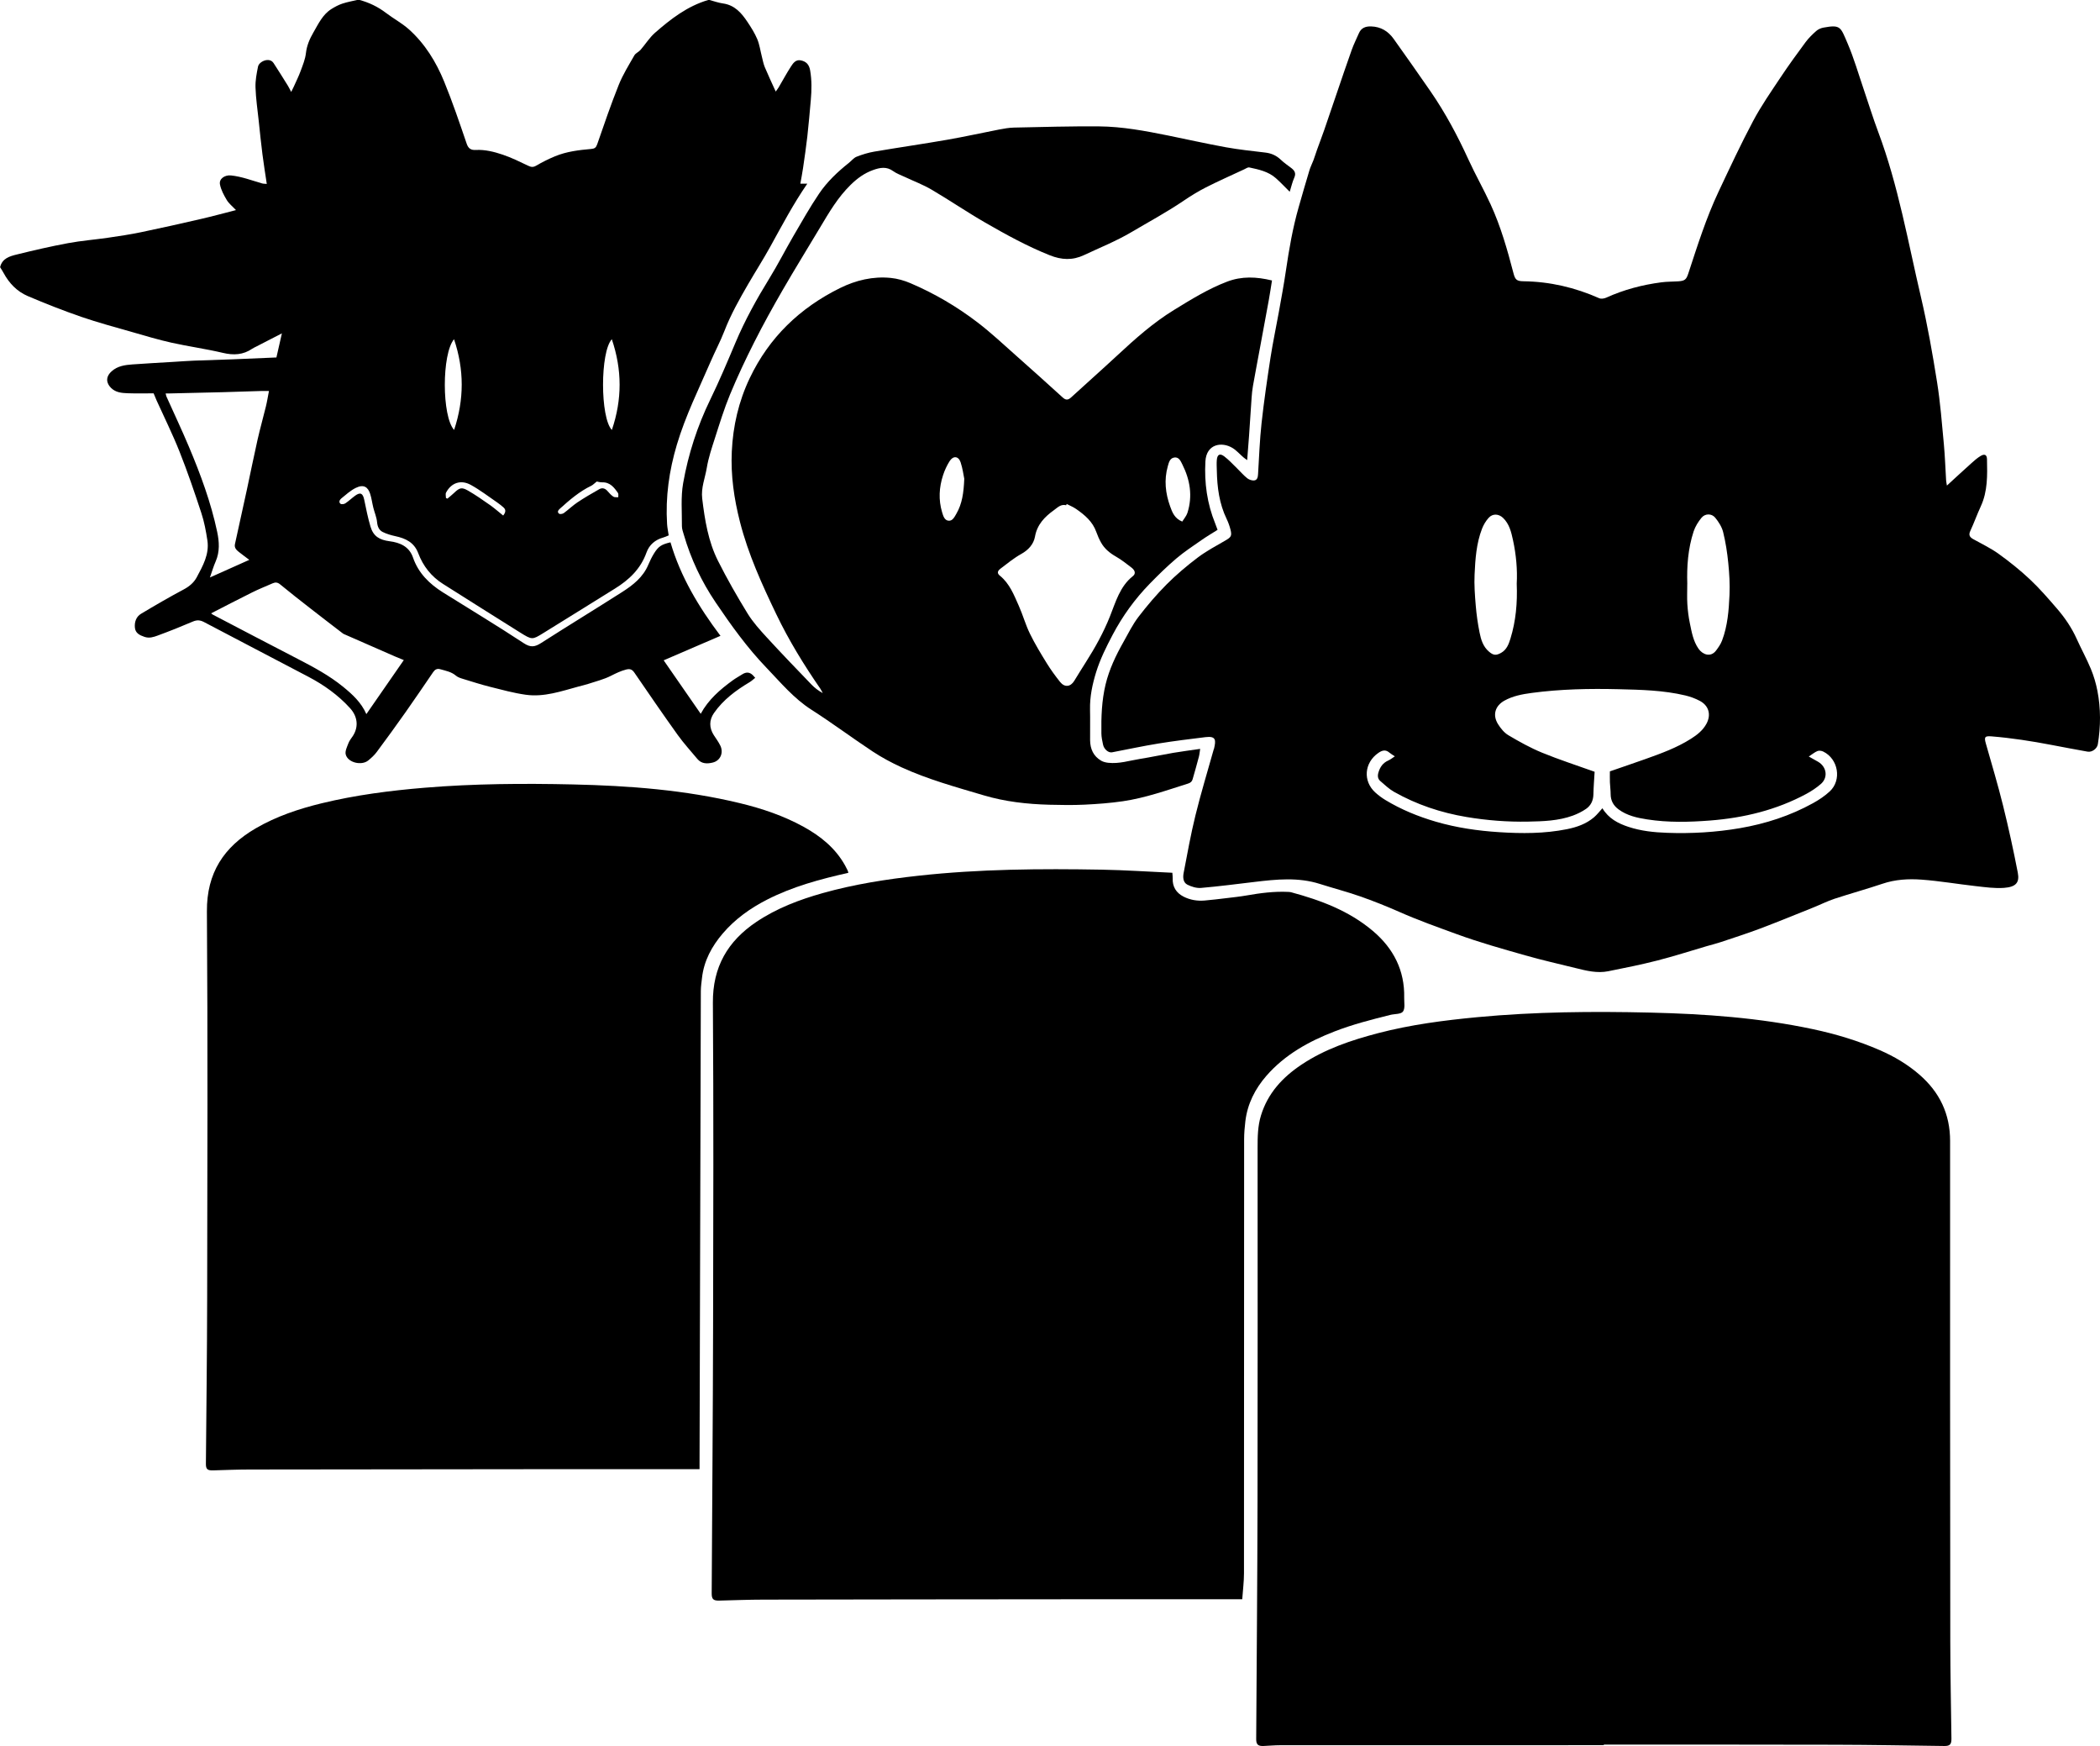 <?xml version="1.0" encoding="UTF-8"?>
<svg id="Folder_4_Copy_2_Image" data-name="Folder 4 Copy 2 Image" xmlns="http://www.w3.org/2000/svg" viewBox="0 0 914.66 760.27">
  <path d="m309.01,0c1.98.52,3.93,1.23,5.94,1.51,5.06.72,8.01,4.14,10.59,8.01,1.6,2.39,3.17,4.86,4.28,7.5,1,2.37,1.34,5.02,1.99,7.54.4,1.56.68,3.18,1.29,4.66,1.45,3.47,3.06,6.87,4.77,10.64.49-.7.91-1.21,1.25-1.78,1.79-3.03,3.46-6.14,5.37-9.1.95-1.47,2.08-3.14,4.29-2.7,2.36.47,3.64,1.82,4.08,4.37.75,4.31.67,8.59.29,12.89-.48,5.32-.92,10.64-1.52,15.94-.52,4.57-1.2,9.13-1.86,13.69-.32,2.22-.76,4.42-1.18,6.8h3.03c-6.15,8.92-11.07,18.3-16.2,27.57-3.02,5.46-6.39,10.72-9.52,16.11-3.85,6.63-7.61,13.3-10.39,20.49-1.74,4.48-4.02,8.75-5.93,13.17-5.19,12.01-11.03,23.74-14.78,36.35-3.37,11.31-4.99,22.77-4.25,34.55.1,1.59.45,3.17.7,4.91-.89.36-1.59.72-2.34.92-3.55.97-6.14,3.19-7.34,6.57-2.53,7.1-7.56,11.86-13.75,15.69-10.43,6.46-20.82,12.98-31.26,19.41-4.71,2.9-4.81,2.95-9.98-.27-11.23-6.99-22.39-14.1-33.58-21.15-5.13-3.23-8.72-7.78-10.82-13.37-1.79-4.76-5.49-6.49-9.98-7.46-1.88-.41-3.79-.96-5.5-1.81-1.62-.81-2.29-2.34-2.47-4.31-.2-2.14-1.12-4.2-1.64-6.31-.5-2-.74-4.08-1.38-6.04-.93-2.83-2.72-4.31-6.32-2.52-2.29,1.14-4.25,2.96-6.27,4.59-.69.56-1.19,1.61-.31,2.3.42.33,1.56.17,2.1-.19,1.49-.99,2.79-2.25,4.24-3.31,2.28-1.68,3.4-1.1,3.98,1.71.81,3.93,1.59,7.87,2.73,11.71,1.27,4.26,3.9,5.81,8.33,6.39,4.5.58,8.52,2.26,10.2,7.11,2.34,6.79,7.15,11.48,13.06,15.18,11.74,7.35,23.62,14.49,35.19,22.11,3.01,1.98,4.88,1.62,7.58-.11,11.69-7.49,23.55-14.71,35.26-22.18,4.71-3.01,9.11-6.44,11.39-11.88.72-1.72,1.55-3.42,2.54-5,1.89-3.02,3.19-3.83,7.12-4.76,4.36,14.93,12.24,28.08,21.77,40.72-8.45,3.64-16.56,7.13-24.74,10.66,5.41,7.81,10.77,15.55,16.14,23.29,3.32-6.16,8.44-10.58,13.97-14.59,1.3-.95,2.74-1.71,4.1-2.59q2.61-1.69,4.67.41c.25.26.48.54.99,1.1-.84.66-1.57,1.38-2.43,1.89-5.99,3.57-11.54,7.69-15.55,13.47-2.09,3.01-2.13,6.37-.06,9.59.97,1.5,2.05,2.95,2.83,4.54,1.52,3.09.08,6.57-3.25,7.4-2.36.59-4.9.65-6.74-1.57-2.86-3.45-5.92-6.77-8.53-10.41-6.41-8.95-12.64-18.02-18.86-27.11-.98-1.43-1.91-1.84-3.59-1.41-2.36.6-4.45,1.62-6.62,2.72-3.09,1.58-6.55,2.42-9.88,3.52-1.37.45-2.79.76-4.18,1.14-7.57,2.05-15.11,4.73-23.1,3.6-5.24-.74-10.39-2.16-15.54-3.45-3.93-.99-7.8-2.23-11.67-3.42-1.11-.34-2.32-.7-3.17-1.43-2.02-1.72-4.49-2.13-6.88-2.82-1.32-.38-2.27.14-3.02,1.23-3.99,5.83-7.95,11.69-12.02,17.46-4.12,5.85-8.33,11.64-12.6,17.38-1.02,1.37-2.33,2.56-3.66,3.65-2.91,2.39-8.87.99-9.82-2.56-.4-1.47.59-3.41,1.21-5.04.43-1.14,1.31-2.11,1.97-3.17,2.52-4.03,1.93-8.43-1.31-11.99-5.21-5.73-11.39-10.12-18.19-13.69-15.13-7.96-30.3-15.83-45.42-23.8-1.65-.87-3.06-.98-4.82-.23-5.07,2.17-10.2,4.22-15.38,6.12-1.78.65-3.61,1.27-5.72.56-2.14-.72-3.93-1.63-4.17-3.97-.25-2.42.51-4.79,2.67-6.08,6.13-3.67,12.31-7.26,18.62-10.62,2.42-1.29,4.4-2.98,5.61-5.22,2.68-5,5.58-10.09,4.67-16.1-.61-4.04-1.37-8.12-2.65-11.99-2.94-8.95-5.99-17.89-9.47-26.64-3-7.56-6.63-14.86-9.98-22.27-.4-.89-.75-1.8-1.32-3.15-3.65,0-7.5.1-11.33-.04-2.57-.1-5.17-.3-7.22-2.33-1.89-1.87-2.67-4.59.29-7.25,2.55-2.29,5.76-2.73,8.97-2.97,6.01-.44,12.04-.75,18.06-1.12,2.96-.18,5.93-.41,8.9-.53,5.51-.22,11.03-.35,16.54-.56,6.23-.24,12.47-.53,19.28-.82.71-3.13,1.5-6.61,2.38-10.49-4.01,2.07-7.62,3.92-11.23,5.78-.56.29-1.15.54-1.67.89-3.96,2.71-8.11,2.93-12.76,1.83-7.42-1.76-15.01-2.79-22.46-4.45-5.79-1.29-11.49-3.01-17.2-4.65-7.35-2.11-14.75-4.08-21.97-6.57-7.9-2.72-15.7-5.79-23.39-9.07-4.65-1.98-8.12-5.57-10.54-10.07-.47-.87-1.02-1.7-1.51-2.51.93-3.91,4.26-4.78,7.33-5.54,7.39-1.83,14.82-3.54,22.3-4.93,5.75-1.07,11.62-1.51,17.42-2.36,4.78-.69,9.57-1.41,14.29-2.39,8.78-1.82,17.54-3.79,26.28-5.81,4.91-1.13,9.77-2.47,15.11-3.83-1.57-1.67-3.09-2.85-4.01-4.39-1.26-2.11-2.51-4.42-2.96-6.79-.48-2.52,2.19-4.18,4.8-3.91,4.7.49,9.05,2.18,13.52,3.47.58.17,1.22.14,2.07.22-.66-4.43-1.35-8.66-1.89-12.91-.62-4.84-1.11-9.69-1.62-14.54-.52-4.85-1.24-9.7-1.4-14.56-.1-3.01.49-6.09,1.1-9.08.45-2.24,4.96-4.28,6.76-1.54,2.13,3.24,4.16,6.54,6.21,9.82.45.72.81,1.5,1.48,2.76.54-1.09.84-1.67,1.11-2.27,1.02-2.29,2.15-4.54,3.01-6.89.93-2.52,1.99-5.09,2.29-7.72.38-3.35,1.65-6.27,3.27-9.05,2.17-3.72,4-7.77,7.84-10.18,1.49-.93,3.08-1.79,4.74-2.34,2.19-.73,4.49-1.12,6.74-1.66.18,0,.36,0,.55,0,4.3,1.14,8.22,3.02,11.78,5.74,3.23,2.46,6.89,4.4,9.9,7.09,7.01,6.26,11.86,14.17,15.38,22.76,3.64,8.88,6.72,18.01,9.83,27.1.75,2.18,1.97,2.8,3.96,2.69,4.05-.21,7.95.78,11.7,2.04,3.83,1.29,7.49,3.1,11.14,4.84,1.27.61,2.16.72,3.47-.05,2.63-1.54,5.38-2.91,8.2-4.08,5.03-2.08,10.4-2.72,15.76-3.19,1.51-.13,2.1-.59,2.61-2.05,3-8.65,5.96-17.32,9.36-25.81,1.8-4.49,4.41-8.67,6.82-12.89.56-.97,1.89-1.47,2.66-2.36,2.14-2.45,3.89-5.32,6.3-7.45C292.14,8.28,299.4,2.65,308.46,0,308.65,0,308.83,0,309.01,0ZM72.15,171.32c.16.63.2,1,.34,1.33,3.25,7.25,6.65,14.43,9.74,21.75,5.09,12.06,9.64,24.32,12.36,37.16.91,4.31,1.2,8.67-.66,12.92-.94,2.14-1.59,4.41-2.5,6.97,5.88-2.63,11.37-5.08,17.15-7.67-1.75-1.33-3.18-2.36-4.56-3.46-1.07-.86-2.04-1.8-1.68-3.42,1.75-7.9,3.49-15.81,5.2-23.72,1.56-7.22,3-14.47,4.63-21.68,1.1-4.87,2.47-9.68,3.65-14.53.52-2.12.85-4.29,1.33-6.73-1.22,0-2.11-.02-3,0-5.7.17-11.4.38-17.1.53-7.78.21-15.57.37-23.35.55-.45.01-.9,0-1.55,0Zm103.72,116.1c-1.46-.6-2.71-1.09-3.95-1.63-7.21-3.15-14.41-6.31-21.61-9.47-.33-.14-.68-.26-.96-.48-4.83-3.71-9.66-7.4-14.46-11.15-4.32-3.37-8.64-6.74-12.86-10.22-1.09-.9-2.04-1.01-3.2-.51-3.02,1.32-6.09,2.54-9.04,4.01-5.99,2.97-11.92,6.07-17.84,9.1.2.15.47.41.78.58,12.28,6.42,24.55,12.86,36.87,19.22,6.92,3.57,13.81,7.26,19.85,12.18,4,3.26,7.92,6.82,10.12,11.9,5.42-7.82,10.79-15.56,16.31-23.53Zm21.92-100.21c4.4-13.26,4.44-26.19-.03-39.5-5.39,6.4-5.34,33.62.03,39.5Zm68.69-39.5c-5.11,5.56-5.09,34.17.02,39.51,4.51-13.28,4.49-26.21-.02-39.51Zm-6.55,61.95c-1.1.86-1.68,1.51-2.41,1.86-5.14,2.48-9.4,6.14-13.59,9.92-.7.63-1.42,1.46-.43,2.23.4.31,1.55.12,2.06-.25,2.02-1.47,3.83-3.25,5.9-4.64,3.09-2.06,6.32-3.94,9.55-5.77,1.3-.74,2.57-.39,3.6.82.76.89,1.58,1.79,2.54,2.43.54.36,1.42.2,2.14.27-.03-.63.17-1.42-.13-1.86-1.67-2.43-3.45-4.74-6.89-4.65-.95.02-1.91-.29-2.37-.36Zm-40.77,14.82c1.32-1.65,1.14-2.72-.03-3.68-.83-.68-1.65-1.39-2.54-1.99-3.82-2.61-7.51-5.47-11.55-7.68-4.35-2.38-8.48-.9-10.75,3.34-.34.63-.05,1.59-.05,2.39.21.09.43.18.64.26.99-.85,2.02-1.65,2.96-2.55,2.28-2.17,3.22-2.54,5.96-.97,3.31,1.89,6.45,4.09,9.57,6.28,1.95,1.37,3.74,2.96,5.79,4.6Z"/>
  <path d="m847.96,211.45c3.81-3.49,7.2-6.63,10.65-9.72,1.28-1.15,2.58-2.31,4.05-3.19,1.7-1.02,2.74-.55,2.78,1.38.15,6.98.34,13.98-2.71,20.57-1.63,3.53-2.93,7.2-4.57,10.72-.83,1.78-.21,2.71,1.25,3.53,3.71,2.09,7.62,3.91,11.05,6.39,4.77,3.43,9.39,7.12,13.67,11.14,4.22,3.96,8.03,8.38,11.82,12.77,3.44,3.98,6.39,8.33,8.57,13.17,1.97,4.38,4.31,8.6,6.15,13.03,1.27,3.06,2.23,6.31,2.86,9.56,1.5,7.72,1.45,15.5.19,23.27-.3,1.85-2.47,3.58-4.48,3.22-5.25-.93-10.5-1.93-15.74-2.93-8.64-1.65-17.31-3.01-26.08-3.72-2.96-.24-3.29.28-2.47,3.14,2.56,8.99,5.25,17.95,7.49,27.02,2.4,9.68,4.53,19.43,6.42,29.22.82,4.28-.79,6.21-6.03,6.59-4.02.29-8.14-.3-12.18-.75-7.93-.89-15.82-2.26-23.77-2.84-5.66-.41-11.38-.09-16.92,1.78-6.94,2.34-14.02,4.28-20.99,6.57-3.09,1.02-6.02,2.52-9.05,3.73-7.73,3.1-15.44,6.27-23.23,9.21-5.72,2.16-11.55,4.02-17.35,5.96-1.98.66-4.01,1.15-6.01,1.73-7.13,2.09-14.21,4.38-21.4,6.22-7.11,1.82-14.31,3.27-21.51,4.7-4.74.94-9.37-.2-13.96-1.34-7.4-1.84-14.86-3.5-22.19-5.6-9.93-2.83-19.9-5.61-29.58-9.15-8.46-3.09-16.96-6.1-25.22-9.76-5.63-2.49-11.37-4.77-17.17-6.8-5.72-2-11.61-3.52-17.38-5.36-9.45-3.02-18.99-2.03-28.56-.88-7.74.92-15.47,1.93-23.23,2.6-1.94.17-4.16-.51-5.94-1.4-1.91-.96-2.02-3.21-1.66-5.09,1.61-8.38,3.1-16.79,5.14-25.06,2.36-9.6,5.25-19.07,7.92-28.6.05-.17.14-.34.19-.51.83-3.6.97-5.58-3.74-4.99-6.83.85-13.66,1.66-20.45,2.77-6.78,1.1-13.51,2.56-20.26,3.84-1.54.29-3.48-1.33-3.9-3.36-.34-1.6-.7-3.23-.72-4.85-.11-7.18.14-14.34,1.83-21.36,1.58-6.57,4.47-12.61,7.77-18.45,2.09-3.7,3.97-7.58,6.53-10.93,3.8-4.96,7.88-9.75,12.28-14.17,4.21-4.22,8.81-8.1,13.57-11.7,3.74-2.82,7.94-5.04,12.01-7.4,2.49-1.44,2.94-2.02,2.24-4.77-.4-1.57-.96-3.14-1.66-4.6-3.24-6.69-4.15-13.83-4.29-21.13-.03-1.54-.14-3.1,0-4.63.22-2.36,1.33-2.96,3.25-1.5,2.01,1.52,3.73,3.43,5.55,5.19,1.5,1.45,2.86,3.08,4.49,4.36.82.64,2.19,1.07,3.17.88,1.27-.24,1.44-1.61,1.51-2.87.45-7.34.71-14.7,1.51-22.01,1.05-9.55,2.44-19.06,3.9-28.56,1.02-6.62,2.44-13.19,3.62-19.78,1.09-6.06,2.22-12.12,3.11-18.22,1.36-9.25,2.95-18.44,5.52-27.44,1.53-5.37,3.08-10.74,4.69-16.08.46-1.54,1.22-2.99,1.79-4.5.56-1.5,1.01-3.03,1.55-4.53,1.03-2.87,2.13-5.72,3.13-8.6,1.86-5.37,3.67-10.76,5.51-16.14,2.14-6.26,4.25-12.54,6.48-18.77.88-2.46,2.07-4.81,3.11-7.21,1.02-2.34,2.91-3.01,5.31-2.95,4.24.12,7.45,2.1,9.83,5.44,5.42,7.6,10.8,15.23,16.1,22.91,6.44,9.35,11.76,19.33,16.48,29.65,3.02,6.6,6.63,12.92,9.65,19.51,4.41,9.6,7.29,19.75,9.95,29.95.73,2.81,1.4,3.47,4.33,3.51,11.52.15,22.48,2.71,33,7.38.83.37,2.15.17,3.03-.22,7.68-3.49,15.73-5.61,24.05-6.7,2.42-.32,4.89-.27,7.34-.43,2.92-.2,3.53-.77,4.43-3.51,3.94-11.99,7.73-24.04,13.12-35.48,4.87-10.33,9.7-20.7,15.06-30.79,3.51-6.61,7.83-12.8,11.98-19.04,3.46-5.2,7.14-10.27,10.86-15.29,1.33-1.8,2.98-3.4,4.66-4.89.83-.74,2.02-1.26,3.12-1.47,7.58-1.4,7.46-.28,10.55,6.89,2.75,6.4,4.68,13.15,6.94,19.76,2.14,6.26,4.08,12.61,6.4,18.8,8.75,23.34,12.96,47.86,18.63,71.99,2.85,12.16,5.01,24.5,6.98,36.84,1.43,8.94,2.12,18.01,2.97,27.04.49,5.24.66,10.52.98,15.78.04.61.18,1.21.35,2.31Zm-60.14,117.96c1.63.92,2.88,1.59,4.09,2.31,3.74,2.22,4.39,6.86,1.17,9.65-1.9,1.65-4.04,3.08-6.26,4.28-13.1,7.07-27.26,10.48-41.98,11.63-9.14.71-18.31.93-27.43-.49-4.39-.68-8.7-1.62-12.39-4.32-2.26-1.65-3.5-3.82-3.5-6.69,0-1.72-.26-3.44-.32-5.16-.06-1.6-.01-3.21-.01-4.74,5.28-1.83,10.4-3.56,15.49-5.37,6.81-2.43,13.61-4.89,19.77-8.79,2.71-1.71,5.22-3.66,6.78-6.54,2.14-3.93,1.09-7.87-2.84-9.98-1.97-1.05-4.14-1.85-6.31-2.37-9.58-2.28-19.39-2.49-29.16-2.73-12.61-.3-25.23-.06-37.76,1.62-4.11.55-8.22,1.31-11.92,3.37-4.03,2.25-5.24,6.23-2.81,10.16,1.16,1.88,2.72,3.81,4.58,4.91,4.73,2.8,9.57,5.5,14.64,7.58,7.41,3.04,15.05,5.5,22.89,8.31-.18,3.21-.46,6.53-.53,9.87-.06,2.66-1.1,4.84-3.2,6.29-1.75,1.21-3.74,2.19-5.75,2.93-6.31,2.3-12.96,2.49-19.55,2.62-8.98.17-17.92-.53-26.8-2.02-11.15-1.87-21.71-5.4-31.55-10.96-2.17-1.23-4.03-3.03-5.95-4.67-1.13-.97-1.27-2.24-.84-3.72.7-2.41,1.96-4.21,4.31-5.25.93-.41,1.75-1.1,2.84-1.81-1-.67-1.72-1.06-2.32-1.58-1.69-1.47-3.19-1.07-4.88.11-6.13,4.26-6.79,12.27-1.29,17.23,1.34,1.21,2.81,2.31,4.35,3.24,6.91,4.19,14.34,7.23,22.08,9.48,8.97,2.61,18.14,3.94,27.47,4.54,9.9.64,19.75.66,29.52-1.29,4.29-.86,8.4-2.28,11.8-5.17,1.33-1.13,2.41-2.56,3.68-3.95,2.68,4.45,6.77,6.6,11.36,8.11,5.48,1.81,11.16,2.39,16.84,2.59,10.61.38,21.18-.23,31.69-2.03,11.22-1.93,21.89-5.39,31.85-10.89,2.59-1.43,5.14-3.13,7.3-5.14,5.28-4.92,3.71-14.1-2.83-17.31-.72-.36-1.81-.53-2.51-.25-1.21.47-2.25,1.37-3.8,2.38Zm-127.21-75.12c.35-6.27-.24-12.73-1.62-19.11-.76-3.51-1.59-7.04-4.33-9.67-1.89-1.81-4.5-1.97-6.25-.05-1.24,1.36-2.25,3.06-2.92,4.79-2.46,6.38-2.92,13.16-3.23,19.89-.21,4.51.13,9.06.51,13.57.33,3.92.88,7.85,1.66,11.71.61,3.07,1.51,6.11,4.08,8.31,1.91,1.64,3.08,1.8,5.34.52,2.41-1.37,3.29-3.8,4.03-6.18,2.36-7.65,3.06-15.53,2.74-23.77Zm74.28-.07c0,3.24-.14,6.07.04,8.87.18,2.78.52,5.56,1.09,8.29.8,3.84,1.44,7.76,3.79,11.12,1.73,2.48,5.22,3.94,7.64.75,1.01-1.34,2.01-2.78,2.6-4.34,2.42-6.39,2.94-13.15,3.24-19.87.21-4.6-.07-9.25-.53-13.84-.45-4.54-1.15-9.09-2.24-13.51-.56-2.25-1.96-4.45-3.46-6.28-1.57-1.9-4.4-1.86-5.96.03-1.44,1.75-2.73,3.82-3.44,5.96-2.47,7.53-3,15.35-2.76,22.82Z"/>
  <path d="m698.52,759.91c-46.98,0-93.96,0-140.93.02-2.45,0-4.9.24-7.35.33-2.33.09-3.12-.72-3.1-3.02.21-34.54.51-69.09.58-103.63.1-51.28.03-102.55.03-153.83,0-4.73.05-9.43,1.46-14.04,2.98-9.72,9.39-16.64,17.63-22.14,10.2-6.81,21.63-10.65,33.36-13.72,14.19-3.71,28.69-5.59,43.27-6.97,25.1-2.37,50.27-2.58,75.43-1.99,23.72.56,47.37,2.25,70.67,7.2,10.07,2.14,19.88,5.1,29.32,9.22,6.2,2.71,11.97,6.13,17.09,10.57,8.79,7.62,13.4,17.11,13.39,28.92-.03,72.64,0,145.28.08,217.92.02,14.09.32,28.18.5,42.27.03,2.56-.67,3.27-3.13,3.24-15.81-.2-31.61-.5-47.42-.54-32.35-.09-64.7-.05-97.05-.06-1.27,0-2.54,0-3.81,0,0,.08,0,.16,0,.24Z"/>
  <path d="m369.51,380.05c-12.31,2.77-24.24,5.99-35.35,11.65-7.34,3.74-14,8.48-19.36,14.76-4.75,5.56-8.2,11.88-9.04,19.34-.21,1.87-.5,3.75-.51,5.62-.21,68.5-.38,137.01-.56,205.51,0,.8,0,1.61,0,2.8-1.27,0-2.33,0-3.38,0-21.8,0-43.61-.01-65.41,0-42.34.03-84.67.07-127.01.14-5.36,0-10.71.23-16.07.38-2.49.07-3.16-.53-3.14-2.89.2-24.09.51-48.17.55-72.26.09-56.08.28-112.17-.11-168.25-.12-16.8,7.44-28.13,21.27-36.17,8.94-5.2,18.67-8.46,28.69-10.9,14.77-3.59,29.8-5.53,44.93-6.78,21.49-1.78,43.02-1.91,64.54-1.43,24.46.55,48.81,2.38,72.69,8.15,9.66,2.33,19.03,5.48,27.76,10.29,7.43,4.1,13.89,9.29,18.09,16.87.4.71.77,1.45,1.12,2.18.12.24.15.51.29.97Z"/>
  <path d="m510.62,380.05c.07,1.1.18,1.72.15,2.33-.18,3.73,1.55,6.42,4.73,8.04,2.82,1.44,5.95,1.97,9.13,1.7,3.21-.27,6.41-.67,9.61-1.05,2.93-.35,5.87-.66,8.78-1.17,5.95-1.04,11.9-1.82,17.96-1.54.45.02.92.04,1.35.15,12.9,3.48,25.29,8.1,35.65,16.88,8.94,7.57,13.88,17.13,13.62,29.06-.05,2.06.49,4.64-.54,6.02-.87,1.19-3.6.98-5.5,1.45-8.2,2.04-16.37,4.13-24.27,7.19-11.25,4.36-21.62,10.08-29.67,19.29-4.96,5.69-8.29,12.24-9.2,19.83-.31,2.58-.53,5.2-.54,7.8-.03,63-.01,126.01-.06,189.01,0,3.67-.48,7.34-.76,11.33-1.01,0-1.99,0-2.96,0-23.81,0-47.62-.01-71.42,0-44.7.04-89.41.07-134.11.16-6.45.01-12.9.26-19.34.42-2.54.06-3.26-.64-3.25-3.14.22-38.91.52-77.82.61-116.73.1-46.82.23-93.64-.09-140.46-.11-15.55,6.45-26.81,18.95-35.2,8.85-5.94,18.68-9.66,28.87-12.53,13.69-3.85,27.67-6.03,41.78-7.58,26.52-2.91,53.14-3.1,79.76-2.63,10.16.18,20.32.88,30.78,1.35Z"/>
  <path d="m554.02,122.14c-.5,3.08-.9,5.81-1.39,8.52-1.21,6.66-2.46,13.32-3.69,19.98-1.07,5.78-2.17,11.56-3.2,17.35-.3,1.67-.47,3.38-.59,5.07-.4,5.57-.73,11.14-1.12,16.7-.24,3.41-.52,6.82-.82,10.59-.63-.46-1.18-.82-1.67-1.24-1.57-1.35-2.96-2.98-4.7-4.04-4.73-2.88-11.41-1.74-11.82,5.83-.51,9.31.74,18.42,4.3,27.13.33.81.61,1.64,1,2.68-2.32,1.47-4.7,2.86-6.95,4.43-3.73,2.6-7.56,5.11-11.01,8.04-4.06,3.45-7.89,7.2-11.61,11.02-6.46,6.64-11.84,14.07-16.18,22.3-2.75,5.22-5.36,10.46-7.12,16.1-1.65,5.33-2.8,10.72-2.68,16.35.1,4.45-.01,8.91.03,13.36.04,3.82,1.45,6.98,4.86,8.95.89.51,1.99.76,3.02.88,4.73.54,9.25-.95,13.84-1.68,4.84-.77,9.63-1.82,14.46-2.64,3.77-.64,7.57-1.12,11.76-1.73-.21,1.3-.29,2.4-.57,3.45-.86,3.27-1.78,6.52-2.72,9.77-.28.97-.85,1.52-1.97,1.88-9.37,2.95-18.65,6.27-28.41,7.7-5.54.81-11.15,1.22-16.74,1.49-5.08.24-10.18.16-15.26.03-9.69-.26-19.28-1.32-28.62-4.1-12.1-3.59-24.3-6.93-35.8-12.2-4.33-1.99-8.58-4.27-12.56-6.89-8.97-5.92-17.59-12.38-26.64-18.16-7.72-4.92-13.44-11.87-19.62-18.3-8.34-8.67-15.38-18.45-22.12-28.43-6.18-9.14-10.81-18.96-13.88-29.54-.35-1.21-.83-2.46-.82-3.69.05-6.25-.54-12.64.54-18.73,2.24-12.64,6.18-24.82,11.84-36.44,3.94-8.1,7.45-16.42,10.95-24.73,4.12-9.76,9.21-18.96,14.76-27.97,3.69-6,6.89-12.3,10.44-18.4,3.64-6.24,7.19-12.55,11.23-18.53,3.51-5.19,8.1-9.51,13.02-13.42,1.11-.88,2.05-2.14,3.3-2.63,2.49-.98,5.1-1.78,7.74-2.23,10.59-1.8,21.22-3.33,31.79-5.17,7.55-1.31,15.05-2.99,22.58-4.45,2.13-.41,4.29-.79,6.45-.84,12.34-.25,24.69-.62,37.03-.52,10.15.08,20.13,1.97,30.07,3.97,8.4,1.7,16.76,3.59,25.19,5.12,5.68,1.03,11.44,1.62,17.18,2.31,2.62.31,4.81,1.28,6.73,3.11,1.37,1.3,2.93,2.39,4.45,3.53,1.5,1.12,2.33,2.29,1.41,4.32-.83,1.85-1.27,3.88-1.97,6.11-2.04-2.01-3.93-4.05-6-5.89-3.29-2.93-7.48-3.82-11.61-4.7-.66-.14-1.51.49-2.24.83-5.55,2.59-11.16,5.07-16.63,7.84-3.37,1.71-6.62,3.72-9.75,5.84-7.33,4.98-15.12,9.16-22.73,13.66-6.63,3.92-13.73,6.74-20.64,10-5,2.36-9.79,2.11-14.89.08-9.83-3.92-19.06-9-28.19-14.26-7.89-4.54-15.43-9.7-23.28-14.31-3.71-2.18-7.79-3.71-11.7-5.55-1.72-.81-3.57-1.45-5.09-2.55-2.88-2.1-5.77-1.51-8.7-.46-3.78,1.35-6.86,3.58-9.8,6.46-5.54,5.42-9.35,11.93-13.24,18.45-5.42,9.07-10.99,18.06-16.28,27.21-4.33,7.49-8.53,15.07-12.43,22.79-3.79,7.49-7.37,15.1-10.58,22.84-2.55,6.16-4.51,12.57-6.55,18.92-1.38,4.28-2.84,8.59-3.57,13.01-.74,4.43-2.56,8.71-2,13.34,1.13,9.36,2.62,18.69,6.89,27.18,3.93,7.81,8.28,15.43,12.86,22.88,2.34,3.81,5.43,7.22,8.48,10.54,6.37,6.94,12.91,13.72,19.44,20.5,1.36,1.42,2.97,2.6,4.83,3.65-.34-.63-.62-1.29-1.02-1.88-7.15-10.36-13.72-21.04-19.18-32.41-6.26-13.04-12.25-26.16-15.85-40.26-2.57-10.07-4.05-20.24-3.56-30.63.52-11.14,2.99-21.84,7.8-31.94,8.45-17.76,21.85-30.62,39.36-39.26,6.92-3.41,14.34-5.18,22.1-4.4,2.91.29,5.88,1.14,8.58,2.3,10.44,4.45,20.2,10.19,29.2,17.07,5.96,4.55,11.44,9.73,17.07,14.71,6.71,5.94,13.38,11.93,20.01,17.97,1.38,1.26,2.38,1.16,3.7-.05,6.67-6.11,13.44-12.1,20.07-18.25,7.76-7.21,15.63-14.23,24.72-19.81,7.48-4.59,14.91-9.19,23.14-12.33,6.33-2.41,12.72-2.17,19.55-.5Zm-89.43,97.32c-.07.18-.14.36-.21.54-2.33-.6-3.73.99-5.34,2.14-4.05,2.91-7.33,6.28-8.25,11.53-.6,3.38-3.01,5.88-5.86,7.47-3.33,1.86-6.21,4.22-9.2,6.5-1.52,1.16-1.33,2.15-.22,3.04,4.27,3.46,6.13,8.41,8.25,13.16,1.76,3.94,2.91,8.17,4.8,12.04,2.17,4.45,4.76,8.7,7.36,12.92,1.75,2.83,3.73,5.55,5.81,8.15,1.97,2.46,4.53,2.17,6.15-.47,1.7-2.75,3.38-5.51,5.12-8.23,4.02-6.31,7.62-12.81,10.42-19.81,2.51-6.27,4.31-13.07,10.04-17.61,1.29-1.02.95-2.46-.62-3.67-2.21-1.7-4.42-3.45-6.83-4.83-2.67-1.53-4.93-3.38-6.43-6.05-.82-1.47-1.52-3.04-2.08-4.63-1.6-4.54-5.05-7.43-8.8-10.03-1.26-.88-2.73-1.46-4.11-2.17Zm-44.6-10.98c-.34-1.6-.69-4.48-1.59-7.17-.93-2.76-3.23-2.97-4.8-.5-1.18,1.87-2.14,3.95-2.83,6.05-1.76,5.33-2.06,10.77-.43,16.21.46,1.53,1,3.47,2.76,3.66,1.8.2,2.63-1.63,3.45-3.03,2.51-4.32,3.19-9.1,3.44-15.22Zm94.93,18.64c.78-1.28,1.84-2.45,2.27-3.81,2.33-7.34,1.15-14.39-2.24-21.13-.7-1.4-1.46-3.24-3.45-2.97-2.01.28-2.41,2.21-2.87,3.83-1.68,5.93-1.02,11.77,1.02,17.45.92,2.57,1.93,5.27,5.27,6.62Z"/>
</svg>